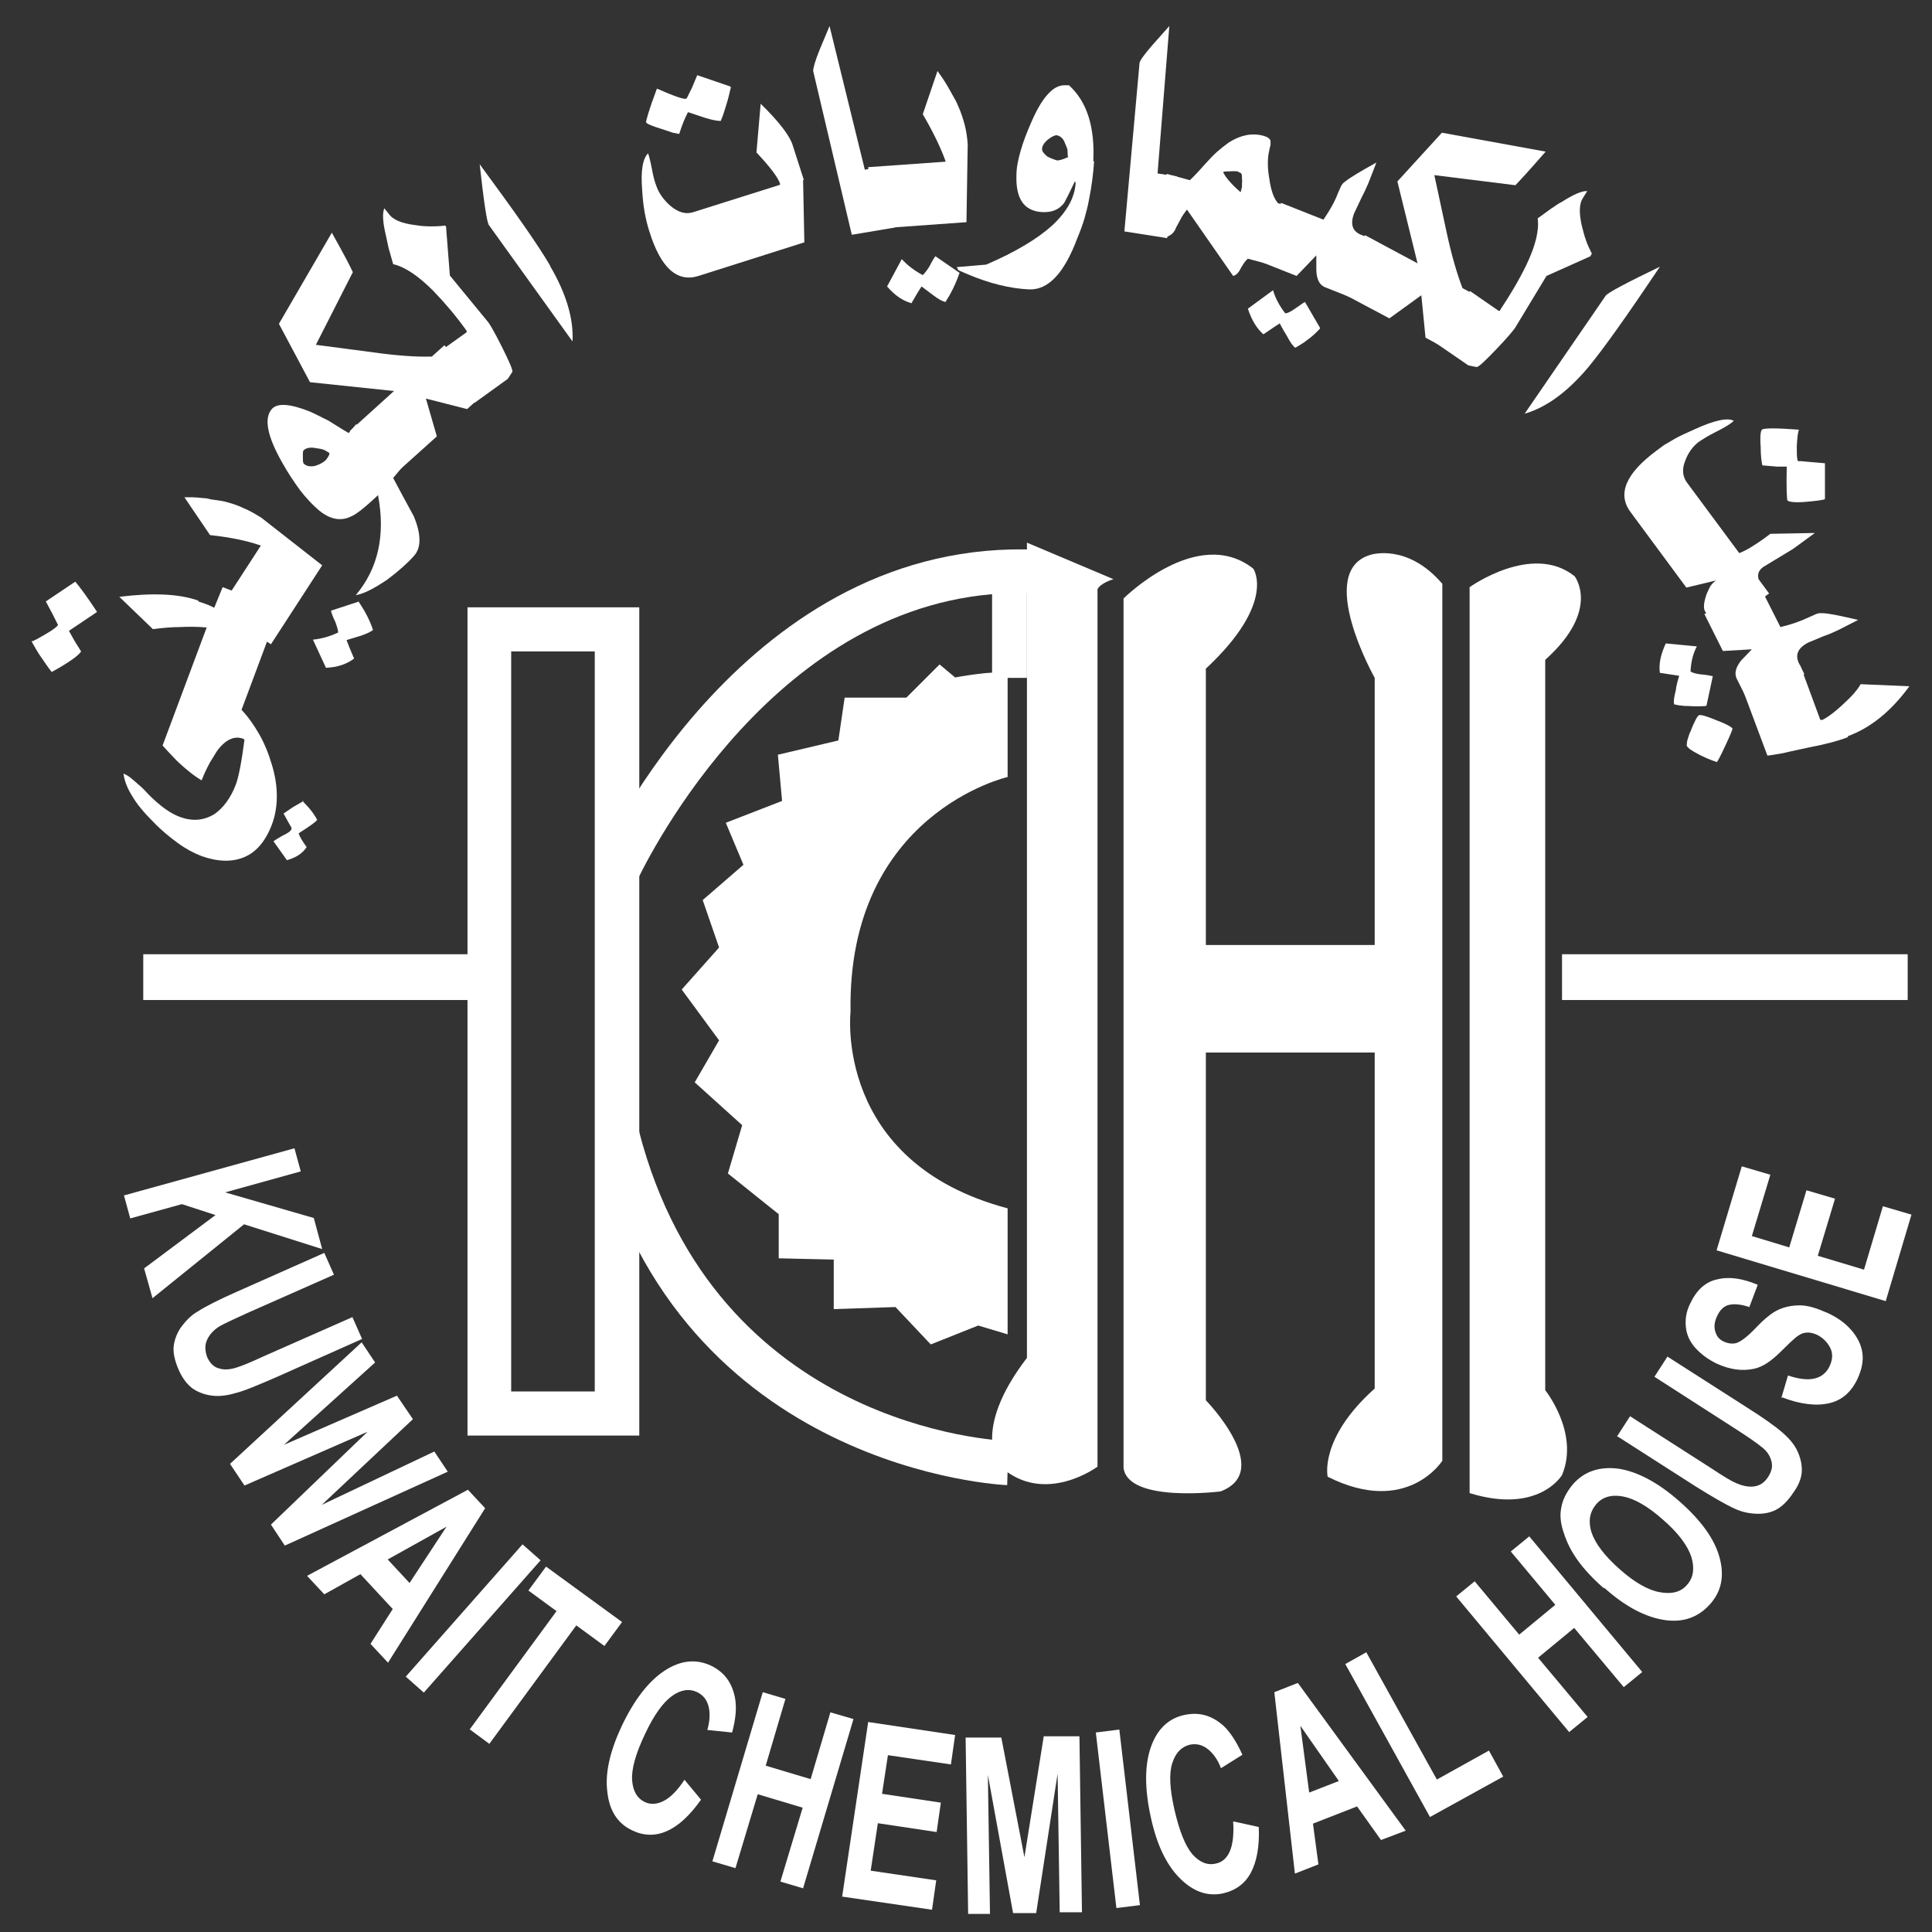 <svg width="46" height="46" viewBox="0 0 46 46" fill="none" xmlns="http://www.w3.org/2000/svg">
<rect x="0" y="0" width="46" height="46" fill="#333333" stroke="none"/>
<path d="M11.641 22.72H3.411V23.81H11.641V22.72Z" fill="white"/>
<path d="M45.421 22.72H37.191V23.81H45.421V22.72Z" fill="white"/>
<path d="M15.221 34.18H11.131V14.46H15.221V34.18ZM12.171 33.13H14.161V15.51H12.171V33.13Z" fill="white"/>
<path d="M23.981 35.36C23.901 35.36 16.191 35.02 14.191 27.12L14.171 26.99V20.65L14.221 20.55C14.361 20.23 17.801 12.77 24.721 13.09L24.671 14.13C18.851 13.84 15.631 20.03 15.211 20.88V26.92C17.031 33.98 23.721 34.3 24.011 34.31L23.981 35.35V35.36Z" fill="white"/>
<path d="M23.991 28.76V31.77L23.291 31.56L22.161 32.01L21.321 31.12L19.851 31.17V29.99L18.541 29.96V28.91L17.331 27.94L17.671 26.79L16.541 25.77L17.121 24.77L16.231 23.56L17.121 22.56L16.731 21.43L17.701 20.59L17.281 19.59L18.621 19.07L18.521 17.97L19.961 17.63L20.111 16.61H21.581L22.371 15.82L22.741 16.13C22.741 16.13 23.691 15.95 23.991 16.03V18.5C23.991 18.5 20.171 19.37 20.251 24.09C20.251 24.09 19.841 27.67 23.991 28.77V28.76Z" fill="white"/>
<path d="M28.711 15.93V33.34C28.711 33.34 30.351 35.02 29.061 35.51C29.061 35.51 26.861 35.79 26.751 34.95V14.25C26.751 14.25 28.511 12.49 29.841 13.54C29.841 13.54 30.401 14.35 28.701 15.93H28.711Z" fill="white"/>
<path d="M34.341 13.9V34.78C34.341 34.78 33.501 36.11 31.611 35.16C31.611 35.16 31.401 34.25 32.731 33.06V16.14C32.731 16.14 31.301 13.6 32.631 13.21C32.631 13.21 33.501 12.92 34.341 13.9Z" fill="white"/>
<path d="M34.991 35.55V13.98C34.991 13.98 36.481 12.91 37.491 13.72C37.491 13.72 38.121 14.52 36.791 15.71V33.1C36.791 33.1 37.611 34.12 37.191 35.12C37.191 35.12 36.641 36.06 34.991 35.55Z" fill="white"/>
<path d="M26.131 14.04V34.92C26.131 34.92 24.871 35.86 23.821 34.92C23.821 34.92 23.081 34.12 24.451 32.33V12.92L26.511 13.79C26.511 13.79 26.201 13.88 26.131 14.03V14.04Z" fill="white"/>
<path d="M24.451 13.54H23.621V16.14H24.451V13.54Z" fill="white"/>
<path d="M33.211 22.5H28.091V25.06H33.211V22.5Z" fill="white"/>
<path d="M2.961 28.46L7.011 27.34L7.161 27.89L5.361 28.39L7.471 29L7.671 29.74L5.811 29.15L3.631 30.91L3.431 30.2L5.131 28.93L4.331 28.67L3.101 29.01L2.951 28.46H2.961Z" fill="white"/>
<path d="M7.721 29.83L7.951 30.35L5.871 31.27C5.541 31.42 5.331 31.52 5.241 31.57C5.091 31.66 4.991 31.77 4.931 31.9C4.871 32.03 4.881 32.16 4.931 32.31C5.001 32.46 5.091 32.55 5.211 32.58C5.331 32.62 5.461 32.61 5.601 32.57C5.741 32.53 5.961 32.44 6.261 32.3L8.391 31.36L8.621 31.88L6.601 32.78C6.141 32.98 5.811 33.12 5.601 33.17C5.401 33.23 5.211 33.25 5.051 33.23C4.891 33.21 4.741 33.16 4.601 33.07C4.471 32.98 4.351 32.83 4.261 32.63C4.151 32.38 4.111 32.18 4.141 32.01C4.171 31.85 4.231 31.7 4.341 31.56C4.441 31.43 4.561 31.31 4.701 31.23C4.901 31.1 5.221 30.94 5.651 30.75L7.701 29.84L7.721 29.83Z" fill="white"/>
<path d="M5.481 34.85L8.611 31.96L8.931 32.44L6.761 34.4L9.451 33.23L9.831 33.79L7.661 35.83L10.341 34.56L10.661 35.04L6.781 36.8L6.451 36.3L8.751 34.09L5.821 35.37L5.481 34.86V34.85Z" fill="white"/>
<path d="M9.241 39.59L8.821 39.14L9.351 38.31L8.581 37.48L7.721 37.96L7.311 37.52L11.141 35.47L11.551 35.91L9.231 39.6L9.241 39.59ZM9.751 37.69L10.631 36.35L9.231 37.13L9.751 37.69Z" fill="white"/>
<path d="M9.661 39.92L12.441 36.77L12.871 37.15L10.091 40.3L9.661 39.92Z" fill="white"/>
<path d="M11.181 41.18L13.251 38.36L12.581 37.87L13.001 37.3L14.811 38.62L14.391 39.19L13.721 38.7L11.651 41.52L11.191 41.18H11.181Z" fill="white"/>
<path d="M16.301 42.38L16.691 42.85C16.421 43.23 16.151 43.48 15.871 43.6C15.601 43.72 15.321 43.71 15.051 43.58C14.711 43.42 14.511 43.12 14.461 42.67C14.401 42.22 14.521 41.7 14.801 41.1C15.101 40.47 15.441 40.03 15.821 39.78C16.201 39.53 16.571 39.49 16.931 39.66C17.241 39.81 17.431 40.06 17.501 40.43C17.541 40.65 17.521 40.92 17.431 41.25L16.841 41.19C16.901 40.98 16.911 40.79 16.871 40.63C16.831 40.47 16.741 40.36 16.601 40.29C16.411 40.2 16.211 40.23 16.001 40.38C15.791 40.53 15.571 40.83 15.361 41.28C15.131 41.76 15.031 42.13 15.051 42.39C15.071 42.65 15.171 42.82 15.361 42.91C15.501 42.97 15.641 42.96 15.801 42.88C15.961 42.8 16.131 42.63 16.301 42.37V42.38Z" fill="white"/>
<path d="M16.961 44.32L18.161 40.29L18.701 40.45L18.231 42.04L19.301 42.36L19.771 40.77L20.321 40.93L19.121 44.96L18.581 44.8L19.111 43.04L18.041 42.72L17.511 44.48L16.971 44.32H16.961Z" fill="white"/>
<path d="M20.051 45.16L20.671 41L22.741 41.31L22.641 42.01L21.141 41.79L21.001 42.71L22.401 42.92L22.301 43.62L20.901 43.41L20.731 44.54L22.291 44.77L22.191 45.47L20.071 45.16H20.051Z" fill="white"/>
<path d="M23.051 45.57L22.991 41.37H23.841L24.391 44.22L24.851 41.34H25.701L25.761 45.53H25.231L25.181 42.23L24.671 45.55H24.121L23.521 42.26L23.571 45.57H23.041H23.051Z" fill="white"/>
<path d="M26.581 45.43L26.091 41.25L26.651 41.18L27.141 45.36L26.581 45.43Z" fill="white"/>
<path d="M29.381 43.37L29.971 43.5C29.991 43.97 29.921 44.33 29.781 44.59C29.641 44.85 29.421 45.01 29.121 45.08C28.751 45.16 28.411 45.04 28.091 44.72C27.771 44.4 27.541 43.92 27.401 43.27C27.251 42.59 27.251 42.03 27.401 41.6C27.551 41.17 27.821 40.91 28.211 40.83C28.551 40.76 28.851 40.84 29.131 41.09C29.291 41.24 29.441 41.47 29.581 41.78L29.071 42.1C28.991 41.89 28.881 41.74 28.751 41.64C28.621 41.54 28.481 41.51 28.331 41.54C28.131 41.59 27.991 41.73 27.911 41.98C27.831 42.23 27.851 42.59 27.961 43.08C28.081 43.6 28.221 43.95 28.391 44.15C28.561 44.34 28.751 44.42 28.951 44.37C29.101 44.34 29.211 44.24 29.281 44.08C29.351 43.92 29.381 43.68 29.361 43.37H29.381Z" fill="white"/>
<path d="M33.461 43.59L32.881 43.81L32.311 43.01L31.261 43.42L31.391 44.39L30.831 44.61L30.341 40.29L30.901 40.07L33.471 43.59H33.461ZM31.881 42.41L30.961 41.09L31.171 42.68L31.891 42.4L31.881 42.41Z" fill="white"/>
<path d="M34.051 43.27L32.031 39.62L32.531 39.34L34.211 42.37L35.451 41.68L35.791 42.3L34.051 43.26V43.27Z" fill="white"/>
<path d="M37.361 41.24L34.671 38.01L35.111 37.65L36.171 38.92L37.031 38.21L35.971 36.94L36.411 36.58L39.101 39.81L38.661 40.17L37.481 38.76L36.621 39.47L37.801 40.88L37.361 41.24Z" fill="white"/>
<path d="M38.191 37.82C37.871 37.54 37.631 37.27 37.471 37.01C37.351 36.82 37.271 36.63 37.211 36.43C37.151 36.23 37.141 36.06 37.171 35.91C37.201 35.71 37.301 35.52 37.451 35.34C37.721 35.03 38.091 34.91 38.541 34.97C38.991 35.04 39.481 35.3 39.991 35.75C40.501 36.2 40.821 36.64 40.941 37.08C41.061 37.52 40.991 37.89 40.711 38.2C40.431 38.51 40.071 38.64 39.621 38.57C39.171 38.5 38.691 38.25 38.191 37.8V37.82ZM38.561 37.36C38.921 37.68 39.241 37.86 39.521 37.91C39.801 37.96 40.021 37.91 40.171 37.73C40.321 37.56 40.351 37.34 40.271 37.07C40.181 36.8 39.961 36.5 39.591 36.18C39.231 35.86 38.911 35.68 38.641 35.63C38.371 35.58 38.151 35.64 38.001 35.82C37.851 36 37.811 36.22 37.891 36.48C37.981 36.75 38.201 37.04 38.561 37.36Z" fill="white"/>
<path d="M38.501 34.2L38.811 33.72L40.731 34.95C41.031 35.15 41.231 35.27 41.331 35.31C41.491 35.38 41.641 35.41 41.771 35.39C41.911 35.37 42.021 35.29 42.101 35.16C42.191 35.02 42.211 34.9 42.171 34.77C42.131 34.64 42.061 34.54 41.941 34.45C41.831 34.36 41.631 34.22 41.351 34.04L39.391 32.78L39.701 32.3L41.561 33.49C41.991 33.76 42.281 33.97 42.441 34.11C42.601 34.25 42.721 34.39 42.791 34.54C42.861 34.69 42.901 34.84 42.901 35C42.901 35.16 42.841 35.34 42.711 35.52C42.561 35.75 42.411 35.89 42.261 35.96C42.111 36.03 41.951 36.05 41.781 36.04C41.611 36.03 41.451 35.99 41.301 35.92C41.081 35.82 40.771 35.64 40.371 35.39L38.481 34.18L38.501 34.2Z" fill="white"/>
<path d="M42.411 33.29L42.571 32.75C42.841 32.84 43.051 32.86 43.211 32.82C43.371 32.78 43.491 32.68 43.561 32.53C43.641 32.36 43.641 32.21 43.571 32.08C43.501 31.95 43.401 31.85 43.261 31.78C43.171 31.74 43.081 31.72 43.011 31.73C42.931 31.73 42.851 31.77 42.761 31.84C42.701 31.89 42.581 32 42.401 32.18C42.171 32.41 41.961 32.55 41.761 32.59C41.481 32.65 41.191 32.61 40.881 32.47C40.691 32.38 40.521 32.26 40.381 32.11C40.241 31.96 40.161 31.79 40.141 31.61C40.121 31.43 40.141 31.24 40.241 31.04C40.391 30.72 40.601 30.52 40.891 30.46C41.181 30.39 41.491 30.44 41.851 30.59L41.651 31.12C41.441 31.05 41.281 31.04 41.161 31.07C41.041 31.1 40.951 31.19 40.881 31.34C40.811 31.49 40.801 31.63 40.861 31.76C40.891 31.84 40.961 31.91 41.061 31.95C41.151 31.99 41.241 32 41.331 31.98C41.441 31.95 41.601 31.83 41.801 31.62C42.001 31.41 42.181 31.26 42.331 31.19C42.481 31.12 42.651 31.08 42.851 31.08C43.051 31.08 43.261 31.15 43.511 31.26C43.731 31.36 43.921 31.49 44.071 31.66C44.221 31.83 44.311 32.01 44.341 32.2C44.371 32.39 44.331 32.6 44.231 32.82C44.081 33.14 43.861 33.34 43.551 33.41C43.251 33.48 42.871 33.44 42.431 33.27L42.411 33.29Z" fill="white"/>
<path d="M44.901 30.98L40.871 29.77L41.471 27.77L42.151 27.97L41.711 29.43L42.601 29.7L43.011 28.34L43.691 28.54L43.281 29.9L44.381 30.23L44.831 28.72L45.511 28.92L44.901 30.97V30.98Z" fill="white"/>
<path d="M1.801 13.86C1.911 13.99 2.081 14.22 2.311 14.57L1.641 15.02L1.781 15.27L1.931 15.51C1.871 15.61 1.631 15.78 1.231 16C1.151 15.9 1.071 15.78 0.981 15.65C0.901 15.54 0.831 15.41 0.751 15.27C0.781 15.27 0.831 15.24 0.891 15.21L1.101 15.09C1.271 14.99 1.361 14.92 1.381 14.88L1.361 14.84L1.251 14.62L1.091 14.32L1.791 13.85L1.801 13.86ZM4.721 14.32L4.811 14.35L4.951 14.4L5.101 14.47L5.301 13.98L6.651 14.49L5.751 16.9C5.911 17.07 6.051 17.27 6.171 17.48C6.291 17.69 6.391 17.93 6.471 18.2C6.551 18.46 6.591 18.71 6.591 18.96C6.591 19.2 6.551 19.43 6.471 19.64C6.321 20.03 6.101 20.29 5.811 20.41C5.521 20.53 5.181 20.52 4.791 20.38C4.611 20.31 4.421 20.21 4.231 20.07C4.041 19.93 3.841 19.77 3.651 19.57C3.431 19.35 3.261 19.15 3.151 18.96C3.031 18.77 2.961 18.59 2.941 18.42C3.001 18.44 3.081 18.49 3.171 18.57C3.221 18.61 3.271 18.66 3.331 18.71C3.391 18.76 3.461 18.83 3.541 18.92C3.801 19.18 4.041 19.36 4.281 19.45C4.581 19.56 4.851 19.54 5.111 19.38C5.221 19.3 5.311 19.21 5.391 19.1C5.471 18.99 5.551 18.85 5.611 18.69C5.681 18.51 5.751 18.15 5.821 17.61L5.791 17.59C5.581 17.51 5.361 17.61 5.161 17.89L5.001 18.15C4.931 18.28 4.861 18.42 4.801 18.58C4.661 18.5 4.521 18.39 4.371 18.26C4.291 18.19 4.211 18.12 4.131 18.03C4.051 17.95 3.961 17.85 3.871 17.75L4.921 14.94C4.711 14.92 4.491 14.92 4.281 14.93C4.081 14.93 3.871 14.95 3.641 14.98L2.841 14.21C3.651 14.11 4.271 14.14 4.721 14.3V14.32ZM7.201 19.07C7.381 19.25 7.491 19.4 7.551 19.52C7.531 19.56 7.381 19.67 7.111 19.84C7.141 19.94 7.211 20.04 7.301 20.17C7.201 20.32 7.051 20.42 6.831 20.48L6.511 20.03C6.511 20.03 6.531 20.02 6.541 20.01C6.581 19.98 6.641 19.95 6.721 19.9C6.851 19.84 6.921 19.79 6.941 19.74C6.941 19.74 6.941 19.74 6.941 19.73C6.941 19.7 6.921 19.67 6.901 19.64L6.751 19.37L6.971 19.22L7.231 19.07H7.201Z" fill="white"/>
<path d="M6.201 12.31L7.671 13.46L6.451 15.34L5.211 14.53L6.211 12.99C5.871 12.87 5.461 12.79 5.001 12.74L4.391 11.84C4.461 11.84 4.531 11.84 4.591 11.84C4.651 11.84 4.731 11.85 4.841 11.86C4.921 11.86 4.981 11.88 5.021 11.89C5.151 11.91 5.261 11.92 5.341 11.94C5.501 11.98 5.661 12.03 5.801 12.1C5.951 12.16 6.081 12.24 6.211 12.32L6.201 12.31ZM8.541 14.33C8.691 14.55 8.811 14.78 8.881 15C8.831 15.04 8.731 15.09 8.581 15.14L8.251 15.24L8.321 15.42L8.431 15.68C8.261 15.81 8.031 15.89 7.761 15.9L7.451 15.23C7.641 15.21 7.841 15.16 8.051 15.06C8.051 15 8.021 14.91 7.981 14.8C7.921 14.68 7.891 14.59 7.881 14.54L8.551 14.32L8.541 14.33Z" fill="white"/>
<path d="M9.621 11.07L9.361 11.38L9.601 11.83L9.851 12.29C10.031 12.72 10.031 13.04 9.861 13.23C9.711 13.4 9.501 13.59 9.221 13.8C8.911 14.01 8.661 14.14 8.471 14.17C9.001 13.54 9.181 12.75 9.001 11.79C8.691 12.08 8.481 12.25 8.351 12.3C8.101 12.42 7.841 12.36 7.581 12.14C7.441 12.02 7.291 11.86 7.151 11.68C7.011 11.49 6.861 11.27 6.711 11C6.361 10.38 6.281 9.96 6.471 9.74C6.601 9.59 6.901 9.61 7.381 9.8C7.421 9.82 7.491 9.85 7.591 9.9C7.661 9.94 7.731 9.97 7.811 10.01C7.841 10.03 7.911 10.07 8.021 10.14C8.131 10.21 8.231 10.27 8.301 10.31L8.481 10.1L9.611 11.06L9.621 11.07ZM7.831 10.78C7.831 10.78 7.761 10.73 7.711 10.71C7.661 10.69 7.601 10.68 7.521 10.67C7.381 10.64 7.281 10.67 7.231 10.72C7.221 10.73 7.211 10.76 7.211 10.79V10.88C7.211 10.96 7.211 11.01 7.231 11.04C7.301 11.1 7.391 11.12 7.511 11.09C7.601 11.06 7.691 11.02 7.761 10.95C7.831 10.86 7.861 10.8 7.831 10.77V10.78Z" fill="white"/>
<path d="M11.581 9.33L11.121 9.74L10.141 9.49L10.401 10.39L9.321 11.36L8.331 10.26L9.381 9.31L7.381 9.1L6.641 7.71L7.901 5.54L8.111 5.92C8.211 6.1 8.311 6.29 8.401 6.48L7.521 8.21L8.891 8.39C9.461 8.47 9.921 8.5 10.281 8.49L10.581 8.22L11.571 9.32L11.581 9.33Z" fill="white"/>
<path d="M10.621 5.41L10.711 6.56L11.631 7.68C11.681 7.75 11.791 7.94 11.951 8.26C12.111 8.58 12.201 8.78 12.201 8.85L12.091 9.02L11.301 9.59L10.441 8.39L11.111 7.91V7.88L11.091 7.85C10.861 7.53 10.601 7.22 10.311 6.92C9.951 6.56 9.631 6.35 9.361 6.29L9.251 5.9C9.251 5.9 9.231 5.81 9.221 5.76C9.211 5.71 9.201 5.67 9.191 5.62C9.111 5.29 9.101 5.07 9.151 4.96L9.271 5.11C9.361 5.23 9.561 5.32 9.891 5.36C10.011 5.38 10.131 5.39 10.251 5.39C10.351 5.39 10.461 5.39 10.601 5.37L10.631 5.42L10.621 5.41Z" fill="white"/>
<path d="M13.101 6.34C13.481 6.99 13.661 7.59 13.631 8.13L11.641 5.36C11.591 5.29 11.521 4.81 11.421 3.91C12.261 5.05 12.831 5.86 13.101 6.33V6.34Z" fill="white"/>
<path d="M19.121 4.28L19.151 5.77L16.631 6.57C16.121 6.73 15.731 6.38 15.461 5.51C15.371 5.23 15.311 4.91 15.291 4.54C15.251 4.07 15.301 3.78 15.431 3.65C15.461 3.74 15.491 3.86 15.521 4.02C15.551 4.18 15.581 4.31 15.621 4.41C15.681 4.59 15.791 4.75 15.961 4.9C16.151 5.06 16.331 5.11 16.511 5.05L18.571 4.4V4.37C18.531 4.24 18.351 3.99 18.011 3.63L18.111 2.47C18.551 2.9 18.801 3.23 18.871 3.45L19.141 4.29L19.121 4.28ZM17.401 2.08C17.371 2.21 17.341 2.34 17.301 2.47C17.261 2.6 17.221 2.74 17.161 2.88C17.061 2.88 16.931 2.85 16.771 2.8L16.381 2.67C16.311 2.8 16.241 2.97 16.171 3.19L16.021 3.16L15.751 3.07C15.521 3 15.401 2.95 15.381 2.91C15.381 2.88 15.451 2.61 15.641 2.11C16.051 2.29 16.281 2.37 16.341 2.35L16.361 2.32L16.471 2.1L16.601 1.79L17.391 2.06L17.401 2.08Z" fill="white"/>
<path d="M21.291 5.42L20.281 5.59L19.361 1.69C19.361 1.63 19.401 1.46 19.521 1.17L19.751 0.62L20.591 4.04L21.051 3.96L21.301 5.42H21.291Z" fill="white"/>
<path d="M23.041 3.42L23.011 5.29L20.781 5.45L20.671 3.98L22.511 3.85V3.83C22.391 3.5 22.211 3.13 21.971 2.72L22.321 1.69C22.361 1.75 22.401 1.8 22.441 1.86C22.471 1.91 22.521 1.98 22.571 2.07C22.611 2.14 22.641 2.19 22.661 2.23C22.731 2.35 22.781 2.44 22.811 2.52C22.881 2.67 22.931 2.83 22.971 2.98C23.011 3.14 23.031 3.29 23.041 3.44V3.42ZM22.841 6.51C22.751 6.77 22.641 6.99 22.511 7.19C22.451 7.18 22.351 7.13 22.221 7.03L21.941 6.82L21.841 6.98L21.701 7.22C21.491 7.16 21.301 7.03 21.121 6.82L21.471 6.17C21.601 6.31 21.761 6.44 21.971 6.55C22.011 6.51 22.071 6.44 22.131 6.34C22.191 6.22 22.241 6.14 22.271 6.1L22.851 6.5L22.841 6.51Z" fill="white"/>
<path d="M26.051 3.83C26.031 4.14 25.991 4.44 25.931 4.74C25.901 4.91 25.861 5.06 25.821 5.2C25.781 5.34 25.721 5.5 25.651 5.67C25.341 6.5 24.961 6.91 24.501 6.89C24.051 6.87 23.561 6.75 23.041 6.53L22.831 6.44L22.811 6.42L22.781 6.36L23.481 6.3C24.181 6 24.711 5.68 25.061 5.36C25.411 5.03 25.591 4.7 25.611 4.35L25.591 4.32C25.431 4.66 25.341 4.83 25.331 4.84C25.211 4.99 25.051 5.06 24.821 5.05C24.381 5.03 24.181 4.73 24.201 4.17C24.201 3.99 24.241 3.8 24.301 3.59C24.361 3.38 24.451 3.14 24.581 2.85C24.711 2.56 24.841 2.35 24.971 2.22C25.101 2.08 25.241 2.02 25.381 2.03H25.451C25.881 2.42 26.071 3.02 26.031 3.85L26.051 3.83ZM25.421 3.72C25.421 3.66 25.421 3.6 25.411 3.54L25.361 3.42C25.321 3.3 25.251 3.24 25.161 3.22C25.101 3.22 25.031 3.26 24.941 3.33C24.851 3.41 24.811 3.48 24.811 3.55C24.811 3.6 24.851 3.66 24.941 3.73C25.021 3.77 25.101 3.8 25.171 3.82C25.221 3.82 25.301 3.8 25.431 3.74V3.71L25.421 3.72Z" fill="white"/>
<path d="M27.791 5.67L26.771 5.51L27.131 1.51C27.131 1.45 27.241 1.3 27.441 1.07L27.841 0.62L27.561 4.13L28.021 4.2L27.791 5.66V5.67Z" fill="white"/>
<path d="M30.351 6.33L29.711 6.16C29.711 6.16 29.661 6.2 29.621 6.26L29.551 6.37C29.501 6.48 29.441 6.55 29.361 6.57L28.261 4.99C28.261 4.99 28.191 5.08 28.141 5.16L28.001 5.42C27.951 5.56 27.851 5.63 27.721 5.65L27.401 5.57L27.781 4.14L28.331 4.29C28.331 4.29 28.471 4.16 28.671 3.93C28.781 3.81 28.881 3.7 28.971 3.62C29.061 3.54 29.151 3.47 29.261 3.39C29.531 3.22 29.801 3.16 30.071 3.23C30.181 3.26 30.241 3.3 30.251 3.36C30.251 3.38 30.251 3.41 30.251 3.44C30.251 3.47 30.231 3.51 30.221 3.58C30.181 3.74 30.171 3.97 30.221 4.25C30.261 4.54 30.331 4.73 30.431 4.84L30.721 4.92L30.341 6.35L30.351 6.33ZM29.541 4.57L29.571 4.45V4.37C29.571 4.37 29.581 4.3 29.571 4.26C29.571 4.18 29.571 4.14 29.541 4.12L29.461 4.08C29.461 4.08 29.361 4.07 29.281 4.08C29.201 4.08 29.151 4.08 29.121 4.1C29.181 4.22 29.311 4.38 29.531 4.57H29.541Z" fill="white"/>
<path d="M31.431 7.82C31.331 7.93 31.231 8.02 31.131 8.09C31.081 8.13 31.041 8.16 30.991 8.19C30.941 8.22 30.891 8.25 30.841 8.28C30.781 8.24 30.721 8.15 30.641 8C30.591 7.92 30.531 7.82 30.471 7.7L30.361 7.77L30.081 7.96C29.921 7.82 29.801 7.62 29.711 7.35L30.311 6.91C30.361 7.09 30.461 7.28 30.601 7.46C30.661 7.46 30.751 7.41 30.861 7.33C30.961 7.26 31.031 7.21 31.071 7.19L31.431 7.81V7.82ZM32.131 7.07L31.551 6.84C31.421 6.79 31.351 6.66 31.341 6.44V6.08L30.871 6.57L29.961 6.21L30.501 4.83L31.511 5.23C31.661 5.01 31.781 4.8 31.851 4.61L31.931 4.43C31.931 4.43 31.961 4.38 31.971 4.37C31.981 4.36 32.001 4.34 32.031 4.32C32.141 4.23 32.391 4.08 32.771 3.87L32.581 4.36L32.491 4.56L32.411 4.72L32.241 5.08C32.141 5.34 32.201 5.52 32.431 5.6L32.681 5.7L32.141 7.08L32.131 7.07Z" fill="white"/>
<path d="M34.481 8.33L33.941 8.04L33.841 7.03L33.081 7.58L31.801 6.9L32.501 5.6L33.751 6.27L33.271 4.32L34.331 3.16L36.801 3.61L36.511 3.94C36.381 4.09 36.231 4.25 36.081 4.41L34.151 4.17L34.441 5.52C34.561 6.08 34.691 6.52 34.821 6.86L35.171 7.05L34.471 8.35L34.481 8.33Z" fill="white"/>
<path d="M37.871 6.1L36.821 6.57L36.071 7.81C36.021 7.88 35.881 8.05 35.631 8.31C35.381 8.57 35.231 8.72 35.161 8.74L34.961 8.7L34.161 8.15L35.001 6.93L35.681 7.4H35.711L35.731 7.36C35.951 7.03 36.161 6.68 36.341 6.31C36.561 5.85 36.651 5.48 36.611 5.2L36.941 4.96C36.941 4.96 37.021 4.91 37.061 4.88C37.101 4.85 37.141 4.83 37.181 4.81C37.461 4.63 37.671 4.54 37.791 4.55L37.691 4.71C37.601 4.84 37.591 5.06 37.661 5.37C37.691 5.49 37.721 5.61 37.761 5.72C37.791 5.81 37.841 5.92 37.901 6.04L37.871 6.09V6.1Z" fill="white"/>
<path d="M37.811 8.75C37.321 9.33 36.821 9.7 36.301 9.85L38.231 7.04C38.281 6.97 38.711 6.74 39.521 6.35C38.731 7.53 38.161 8.33 37.811 8.75Z" fill="white"/>
<path d="M40.941 15.02L40.611 14.58C40.551 14.5 40.561 14.37 40.621 14.18C40.651 14.09 40.691 14.02 40.721 13.96C40.761 13.9 40.801 13.86 40.861 13.82L40.151 13.99L38.821 12.19C38.501 11.76 38.711 11.27 39.441 10.73C39.531 10.66 39.591 10.62 39.631 10.59C39.671 10.57 39.751 10.52 39.871 10.45C39.991 10.38 40.151 10.31 40.351 10.22C40.831 10 41.141 9.94 41.281 10.02L41.221 10.07C41.141 10.13 41.021 10.2 40.841 10.29C40.661 10.38 40.541 10.46 40.461 10.51C40.311 10.62 40.191 10.78 40.121 10.98C40.041 11.18 40.061 11.36 40.181 11.51L41.411 13.17C41.411 13.17 41.541 13.12 41.671 13.04C41.801 12.96 41.971 12.85 42.151 12.71L43.211 12.69L42.691 13.07L41.981 13.5C41.871 13.58 41.841 13.67 41.871 13.79L42.121 14.13L40.931 15.01L40.941 15.02ZM43.441 11.89C43.371 11.91 43.221 11.93 42.981 11.95C42.741 11.97 42.601 11.95 42.561 11.92C42.541 11.89 42.531 11.62 42.541 11.11H42.311L41.961 11.08C41.941 11 41.921 10.85 41.921 10.64C41.901 10.39 41.921 10.26 41.951 10.23C42.001 10.19 42.291 10.19 42.831 10.23C42.811 10.28 42.791 10.41 42.781 10.62C42.781 10.82 42.781 10.94 42.811 10.98C42.811 10.98 42.821 10.98 42.831 10.98C42.831 10.98 42.851 10.98 42.881 10.98L43.101 11L43.451 11.03V11.88L43.441 11.89Z" fill="white"/>
<path d="M40.611 16.81C40.461 16.82 40.331 16.82 40.211 16.81C40.151 16.81 40.101 16.81 40.041 16.8C39.981 16.8 39.921 16.78 39.861 16.77C39.841 16.7 39.861 16.59 39.901 16.43C39.911 16.33 39.941 16.22 39.981 16.09L39.851 16.07L39.521 16.02C39.491 15.81 39.541 15.58 39.661 15.32L40.401 15.39C40.311 15.56 40.261 15.76 40.251 15.99C40.301 16.02 40.401 16.05 40.531 16.06C40.651 16.07 40.731 16.09 40.781 16.1L40.631 16.8L40.611 16.81ZM41.631 16.72L41.351 16.16C41.291 16.04 41.321 15.89 41.461 15.72L41.711 15.46L41.021 15.5L40.581 14.62L41.901 13.96L42.391 14.93C42.651 14.87 42.871 14.79 43.061 14.7L43.241 14.62C43.241 14.62 43.301 14.6 43.311 14.6C43.331 14.6 43.351 14.6 43.391 14.6C43.531 14.6 43.811 14.66 44.241 14.76L43.771 15L43.571 15.09L43.411 15.15L43.051 15.3C42.801 15.43 42.731 15.6 42.841 15.81L42.961 16.05L41.641 16.71L41.631 16.72Z" fill="white"/>
<path d="M40.871 18.14C40.871 18.14 40.721 18.1 40.501 17.99C40.451 17.96 40.401 17.94 40.371 17.92C40.331 17.9 40.301 17.88 40.271 17.86C40.221 17.83 40.181 17.79 40.161 17.76C40.161 17.74 40.161 17.7 40.171 17.64C40.191 17.58 40.211 17.49 40.261 17.39C40.301 17.28 40.341 17.2 40.371 17.14C40.401 17.08 40.431 17.04 40.451 17.03C40.491 17.01 40.631 17.05 40.871 17.15C41.111 17.24 41.231 17.31 41.251 17.35C41.251 17.36 41.201 17.5 41.081 17.75C40.961 18.01 40.891 18.14 40.871 18.15V18.14ZM44.001 17.55C43.741 17.65 43.421 17.73 43.051 17.8L42.591 17.9C42.511 17.92 42.431 17.94 42.351 17.95C42.281 17.96 42.191 17.98 42.081 17.99L41.471 16.36L42.861 15.84L43.341 17.14H43.391C43.511 17.08 43.681 16.96 43.891 16.76C44.091 16.58 44.221 16.43 44.301 16.29L45.461 16.34C45.031 16.93 44.541 17.33 43.991 17.53L44.001 17.55Z" fill="white"/>
</svg>
